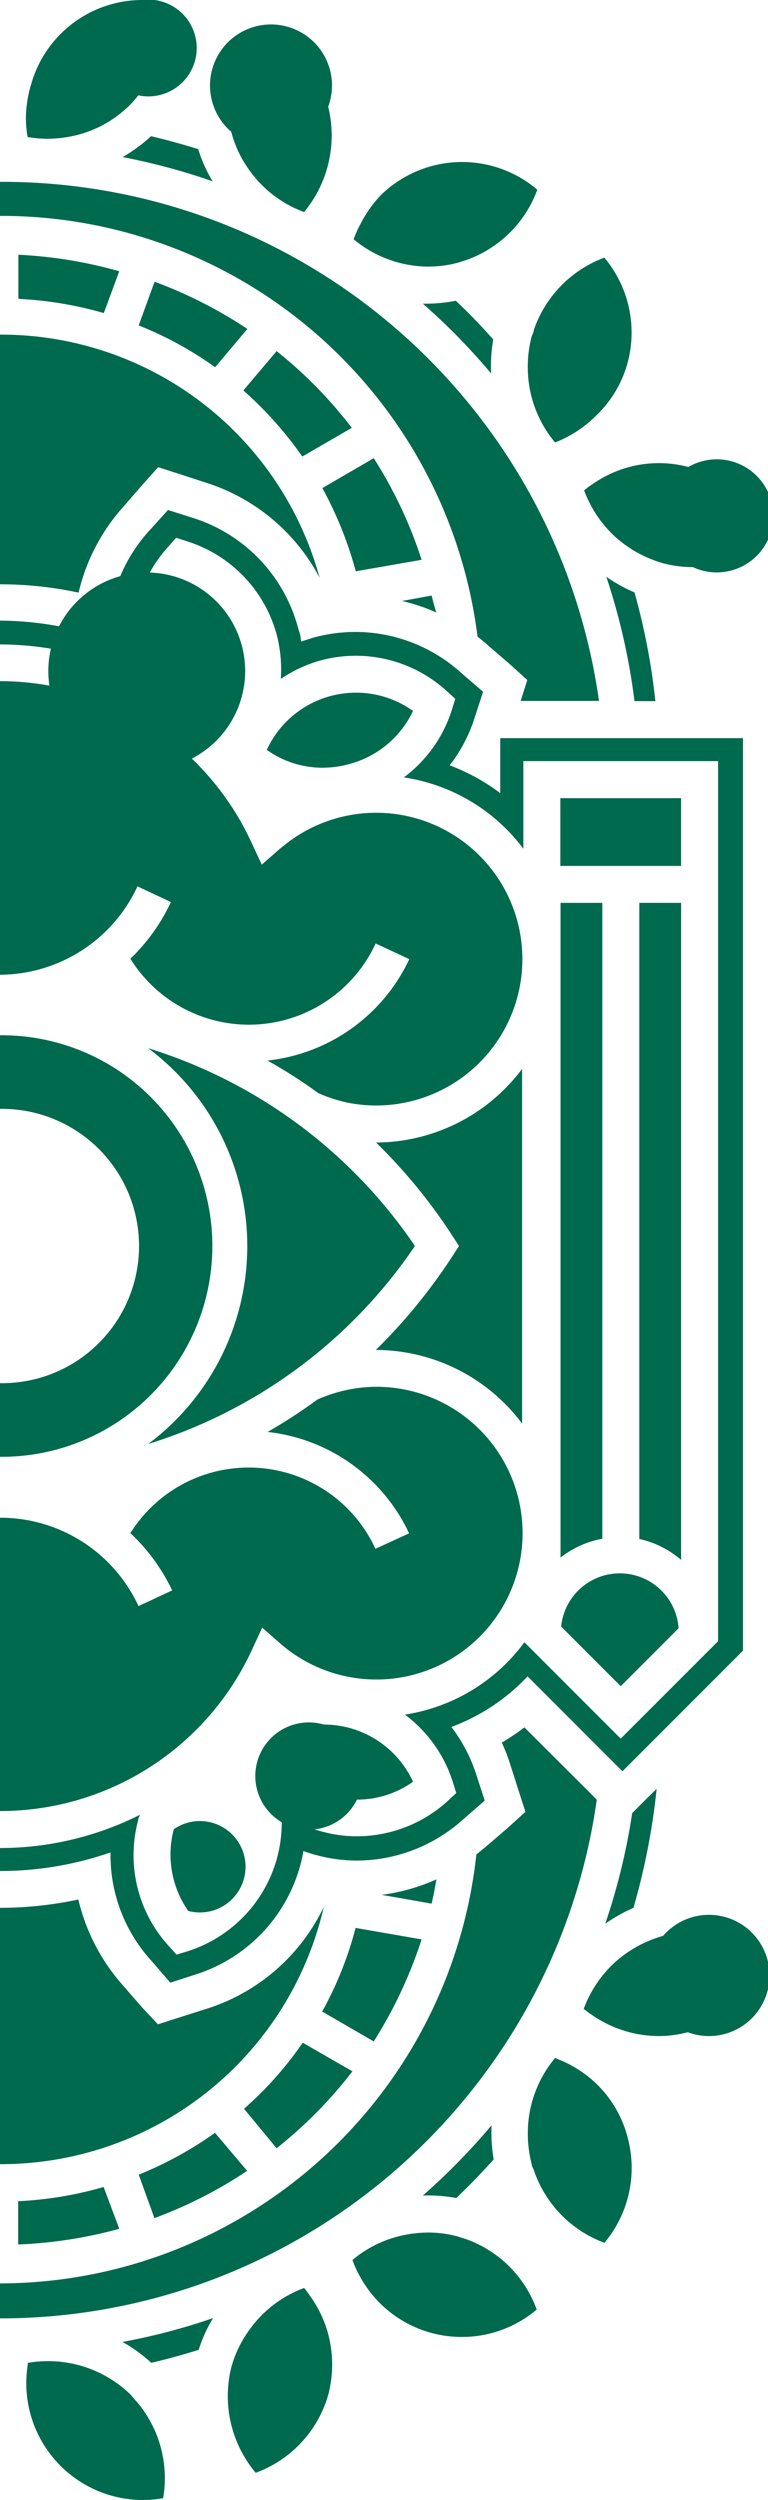 <svg xmlns="http://www.w3.org/2000/svg" width="110.687" height="360" viewBox="0 0 110.687 360"><defs><style>.a{fill:#006a4e;opacity:1;}</style></defs><path class="a" d="M8668.515,3147a16.825,16.825,0,0,1-16.721-17.224,18.109,18.109,0,0,1,.241-2.528,17.073,17.073,0,0,1,14.755,4.546l1.2,1.385a17.007,17.007,0,0,1,3.524,13.55A16.812,16.812,0,0,1,8668.515,3147Zm16.34-3.915h0a17.172,17.172,0,0,1-3.522-15.176,16.421,16.421,0,0,1,2.32-5,16.853,16.853,0,0,1,8.188-6.444,21.063,21.063,0,0,1,1.387,1.958,16.519,16.519,0,0,1,2.137,4.938,17.213,17.213,0,0,1,0,8.281,16.914,16.914,0,0,1-10.51,11.441Zm-15.054-15.838h0a21.741,21.741,0,0,0-4.153-3.011,90.389,90.389,0,0,0,13.067-3.433,20.479,20.479,0,0,0-2.078,4.576c-2.465.758-4.7,1.369-6.834,1.868Zm44.759-3.729a16.674,16.674,0,0,1-11.637-4.7,17.348,17.348,0,0,1-3.193-4.274,14.833,14.833,0,0,1-.933-2.108,16.834,16.834,0,0,1,9.184-3.854,15.989,15.989,0,0,1,6.022.481l1.233.392a16.882,16.882,0,0,1,10.118,10.117,16.7,16.7,0,0,1-10.795,3.95Zm-66.56-2.675h0v-5.034a69.008,69.008,0,0,0,36.212-10.335,69.161,69.161,0,0,0,32.44-51.426l1.5-1.233,3.013-2.59,2.559-2.32-1.054-3.281-1.174-3.673a26.14,26.14,0,0,0-1.175-3.011,34.318,34.318,0,0,0,3.253-2.2l10.116,10.085.3.332v.152a86.649,86.649,0,0,1-18.526,42.369A87.114,87.114,0,0,1,8678.8,3115.2,86.563,86.563,0,0,1,8648,3120.844Zm2.62-10.639h0v-6.233a53.165,53.165,0,0,0,12.314-2.047l2.258,6.021a64.648,64.648,0,0,1-14.572,2.26Zm84.49-.242h0a16.955,16.955,0,0,1-10.179-10.479,2.3,2.3,0,0,0-.139-.339,1.548,1.548,0,0,1-.19-.624,17.518,17.518,0,0,1-.361-6.745,16.886,16.886,0,0,1,3.763-8.432l1.475.633a17.157,17.157,0,0,1,4.4,3.012,16.5,16.5,0,0,1,4.608,7.919,16.791,16.791,0,0,1-3.372,15.054Zm-64.857-3.553h0l-2.261-6.262a52.859,52.859,0,0,0,10.992-6.022l4.638,5.479a64.355,64.355,0,0,1-13.368,6.806Zm43.508-2.89h0a21.548,21.548,0,0,0-4.01-.376c-.267,0-.539,0-.807.015a95.317,95.317,0,0,0,9.906-10.119,22.363,22.363,0,0,0,.3,4.91c-1.708,1.916-3.521,3.79-5.393,5.571Zm-65.654-4.886H8648v-36.908a53.976,53.976,0,0,0,11.293-1.2,28.481,28.481,0,0,0,6.563,12.527l2.619,3.011,2.288,2.438,3.281-1.054,3.705-1.174a28.076,28.076,0,0,0,16.921-14.695,47.762,47.762,0,0,1-46.564,37.06Zm39.761-2.281h0l-4.7-5.69a50.937,50.937,0,0,0,8.459-9.515l7.167,4.126a64.181,64.181,0,0,1-10.929,11.08Zm14-15.386h0l-7.437-4.305a51.466,51.466,0,0,0,4.817-12.045l9.516,1.657a64.75,64.75,0,0,1-6.9,14.694Zm41.054-.778a16.439,16.439,0,0,1-4.83-.727,16.725,16.725,0,0,1-4.788-2.32,10.612,10.612,0,0,1-1.174-.873,17.191,17.191,0,0,1,4.516-6.714,17.417,17.417,0,0,1,6.926-3.794,8.729,8.729,0,1,1,3.553,13.881A16.432,16.432,0,0,1,8742.922,3080.189Zm-70.382-7.682h0l-2.588-3.011a22.545,22.545,0,0,1-6.022-15.748,48.6,48.6,0,0,1-15.93,2.679v-3.311a44.929,44.929,0,0,0,20.176-4.789c-.03.089-.07.18-.11.268l0,.006a1.384,1.384,0,0,0-.16.539,19.394,19.394,0,0,0,4.4,18.067l1.143,1.263,1.658-.512a19.476,19.476,0,0,0,12.854-13.52,19.9,19.9,0,0,0,.6-6.382,18.213,18.213,0,0,0,5.811,2.68,19.3,19.3,0,0,0,5.06.691,19.509,19.509,0,0,0,13.064-5.058l1.266-1.175-.511-1.626a19.445,19.445,0,0,0-6.895-9.664,26.36,26.36,0,0,0,17.223-10.419l13.879,13.88,14.034-14.031V2896.6h-28.064v12.615a26.37,26.37,0,0,0-17.224-10.267,19.444,19.444,0,0,0,6.9-9.666l.512-1.657-1.265-1.145a19.452,19.452,0,0,0-18.066-4.4,19.659,19.659,0,0,0-5.811,2.681,20.11,20.11,0,0,0-.6-6.384,19.423,19.423,0,0,0-12.827-13.4l-1.656-.543-1.145,1.295a19.39,19.39,0,0,0-4.4,18.066,5.829,5.829,0,0,0,.271.783A44.943,44.943,0,0,0,8648,2879.8v-3.43a48.074,48.074,0,0,1,15.6,2.708,22.635,22.635,0,0,1,6.021-15.778l2.591-2.861,3.705,1.175a22.785,22.785,0,0,1,15.053,15.838c.03.1.061.2.09.3l.018.058a5.467,5.467,0,0,1,.314,1.571l1.9-.6a23.369,23.369,0,0,1,6-.783h.019a22.812,22.812,0,0,1,15.3,6.022l3.011,2.59-1.2,3.7a22.07,22.07,0,0,1-3.613,6.9,29.09,29.09,0,0,1,7.287,4v-7.919h34.987v131.4l-17.372,17.374-13.671-13.669a28.936,28.936,0,0,1-10.989,7.285,22.693,22.693,0,0,1,3.612,6.926l1.2,3.675-3.01,2.619a23,23,0,0,1-15.416,6.021,22.346,22.346,0,0,1-5.814-.781,15.662,15.662,0,0,1-1.9-.6l0,.018a19.751,19.751,0,0,1-.419,1.94,22.763,22.763,0,0,1-15.054,15.808l-3.705,1.2Zm62.69-8.493v0a92.047,92.047,0,0,0,3.884-15.926l2.107-2.108,1.417-1.385a97.665,97.665,0,0,1-3.343,17.133,24.458,24.458,0,0,0-4.064,2.286Zm-60.1-1.836h0a14.161,14.161,0,0,1-2.078-11.773,6.582,6.582,0,1,1,2.08,11.773Zm35.078-1.055h0l-7.2-1.263a28.537,28.537,0,0,0,7.891-2.228l-.018.1c-.2,1.121-.411,2.281-.676,3.394Zm-62.178-13.336H8648v-42.235h.046a21.951,21.951,0,0,1,19.919,12.726l4.848-2.26a27.554,27.554,0,0,0-6.022-8.249,20.116,20.116,0,0,1,17.045-9.443c.426,0,.859.014,1.287.041a20.1,20.1,0,0,1,16.987,11.661l4.849-2.228a25.6,25.6,0,0,0-20.387-14.6,75.255,75.255,0,0,0,7.168-4.666,21.678,21.678,0,0,1,4.425-1.417,21.117,21.117,0,0,1,4.126-.42h.059a21.077,21.077,0,1,1-13.879,37.035l-2.681-2.348-1.506,3.251a39.953,39.953,0,0,1-36.252,23.157Zm51.417-1.643a7.72,7.72,0,1,1-4.773-10.809,14.151,14.151,0,0,1,12.854,8.233A13.89,13.89,0,0,1,8699.448,3046.145Zm38.009-16.335h0l-8.578-8.582a8.49,8.49,0,0,1,8.447-7.666h.124a8.493,8.493,0,0,1,8.352,7.907l-8.342,8.34Zm8.705-18.186h0v0a13.755,13.755,0,0,0-6.02-3.01v-91.6h6.021Zm-17.374-.332v-94.277h6.021v91.568a13.674,13.674,0,0,0-6.019,2.709ZM8648,2996.777h0v-10.6h.011a19.752,19.752,0,1,0-.011-39.5v-10.6h.011a30.351,30.351,0,1,1-.007,60.7Zm21.351-1.838h0a35.568,35.568,0,0,0,0-57,72.273,72.273,0,0,1,38.451,28.484,72.259,72.259,0,0,1-38.446,28.513Zm53.892-2.948v0a26.406,26.406,0,0,0-21.075-10.6,80.6,80.6,0,0,0,11.05-13.518l.933-1.447-.933-1.444a78.283,78.283,0,0,0-11.021-13.46h-.029a26.4,26.4,0,0,0,21.076-10.6v51.068Zm-21.021-45.8h0a21.168,21.168,0,0,1-4.025-.388,21.759,21.759,0,0,1-4.306-1.384,70.724,70.724,0,0,0-7.349-4.7,25.629,25.629,0,0,0,20.447-14.6l-4.849-2.258a20.122,20.122,0,0,1-17.019,11.655c-.414.025-.835.039-1.252.039a20.114,20.114,0,0,1-17.079-9.5,27.209,27.209,0,0,0,5.842-8.16l-4.817-2.258A21.955,21.955,0,0,1,8648,2927.363v-42.278a39.936,39.936,0,0,1,36.225,23.2l1.5,3.223,2.682-2.348h.029a21.077,21.077,0,1,1,13.787,37.031Zm43.937-34.5h-17.4v-9.755h17.4v9.755Zm-51.649-14.137a13.835,13.835,0,0,1-8.061-2.574,14.151,14.151,0,0,1,12.854-8.235,14.07,14.07,0,0,1,8.223,2.634,14.151,14.151,0,0,1-9.334,7.679A13.973,13.973,0,0,1,8694.513,2897.548Zm-13.781-5.735h0a14.185,14.185,0,1,1,2.4-5.788,14.238,14.238,0,0,1-2.4,5.788Zm61.726-3.854h-3.011a92.656,92.656,0,0,0-4.064-17.916,22.257,22.257,0,0,0,4.064,2.258,95.035,95.035,0,0,1,3.011,15.657Zm-8.13-.03h-11.289l.962-3.011-2.56-2.318-3.012-2.589c-.521-.491-1.092-.934-1.6-1.325a69.21,69.21,0,0,0-68.713-60.606H8648v-4.9h.257a86.672,86.672,0,0,1,44.663,12.345,87.1,87.1,0,0,1,31.486,32.633,86.575,86.575,0,0,1,9.921,29.767Zm-23.454-12.736h0a25.647,25.647,0,0,0-4.937-1.656l4.275-.784c.2.825.423,1.645.662,2.438Zm-51.552-2.862h0a53.935,53.935,0,0,0-11.321-1.2v-35.951h.162a47.585,47.585,0,0,1,45.907,35.017,28.117,28.117,0,0,0-16.29-13.669l-3.7-1.205-3.282-1.053-2.289,2.56-2.619,3.011a28.264,28.264,0,0,0-6.565,12.495Zm39.956-3.071h0a54.224,54.224,0,0,0-4.817-11.982l7.408-4.306a63.442,63.442,0,0,1,6.9,14.633l-9.485,1.656Zm48.592-.6a16.838,16.838,0,0,1-4.236-.542,17.449,17.449,0,0,1-6.9-3.765,17.151,17.151,0,0,1-4.546-6.744,10.813,10.813,0,0,1,1.174-.873,16.943,16.943,0,0,1,4.818-2.35,16.681,16.681,0,0,1,9.033-.149,8.143,8.143,0,1,1,.654,14.423Zm-56.3-15.928h0a54.226,54.226,0,0,0-8.491-9.515l4.788-5.661a62.805,62.805,0,0,1,10.839,11.05l-7.133,4.126Zm36.432-2.018h0a16.9,16.9,0,0,1-3.763-8.43,17.488,17.488,0,0,1,.362-6.746,2.94,2.94,0,0,1,.146-.38l0-.005a1.586,1.586,0,0,0,.18-.608,16.987,16.987,0,0,1,10.179-10.448,16.793,16.793,0,0,1,3.373,15.056,16.52,16.52,0,0,1-4.608,7.737,17.006,17.006,0,0,1-4.4,3.161,12.879,12.879,0,0,1-1.475.663Zm-9.213-9.937,0,0a92.393,92.393,0,0,0-9.844-10.055h.752a22.694,22.694,0,0,0,4-.421c1.736,1.625,3.5,3.447,5.391,5.571a22.4,22.4,0,0,0-.3,4.905Zm-39.777-.9h0a51.622,51.622,0,0,0-11.021-6.022l2.29-6.292a64.311,64.311,0,0,1,13.37,6.8l-4.637,5.51Zm-16.047-7.8h0a53.792,53.792,0,0,0-12.315-2.046v-6.354a64.269,64.269,0,0,1,14.541,2.38l-2.226,6.02Zm46.82-6.691a16.142,16.142,0,0,1-1.625-.083,16.835,16.835,0,0,1-9.185-3.854,14.512,14.512,0,0,1,.935-2.108,17.312,17.312,0,0,1,3.011-4.276,16.741,16.741,0,0,1,22.522-.752,16.9,16.9,0,0,1-10.209,10.117l-1.233.39A15.905,15.905,0,0,1,8709.787,2825.382Zm-17.946-7.852h0a16.838,16.838,0,0,1-8.188-6.444,16.4,16.4,0,0,1-2.32-5.117,8.791,8.791,0,1,1,13.972-3.613,17.266,17.266,0,0,1-2.076,13.218,21.921,21.921,0,0,1-1.387,1.956Zm-13.187-4.426h0a91.045,91.045,0,0,0-12.978-3.492,22.837,22.837,0,0,0,4.1-3.011c2.223.526,4.511,1.154,6.8,1.866a20.317,20.317,0,0,0,2.078,4.636Zm-23.748-6.128a17.2,17.2,0,0,1-2.932-.254,18.254,18.254,0,0,1-.238-2.53,17.355,17.355,0,0,1,.783-5.149A16.65,16.65,0,0,1,8668.5,2787a6.969,6.969,0,1,1-.57,13.729,15.262,15.262,0,0,1-1.145,1.323,16.792,16.792,0,0,1-4.366,3.163A17.024,17.024,0,0,1,8654.905,2806.976Z" transform="translate(-8648 -2787)"/></svg>